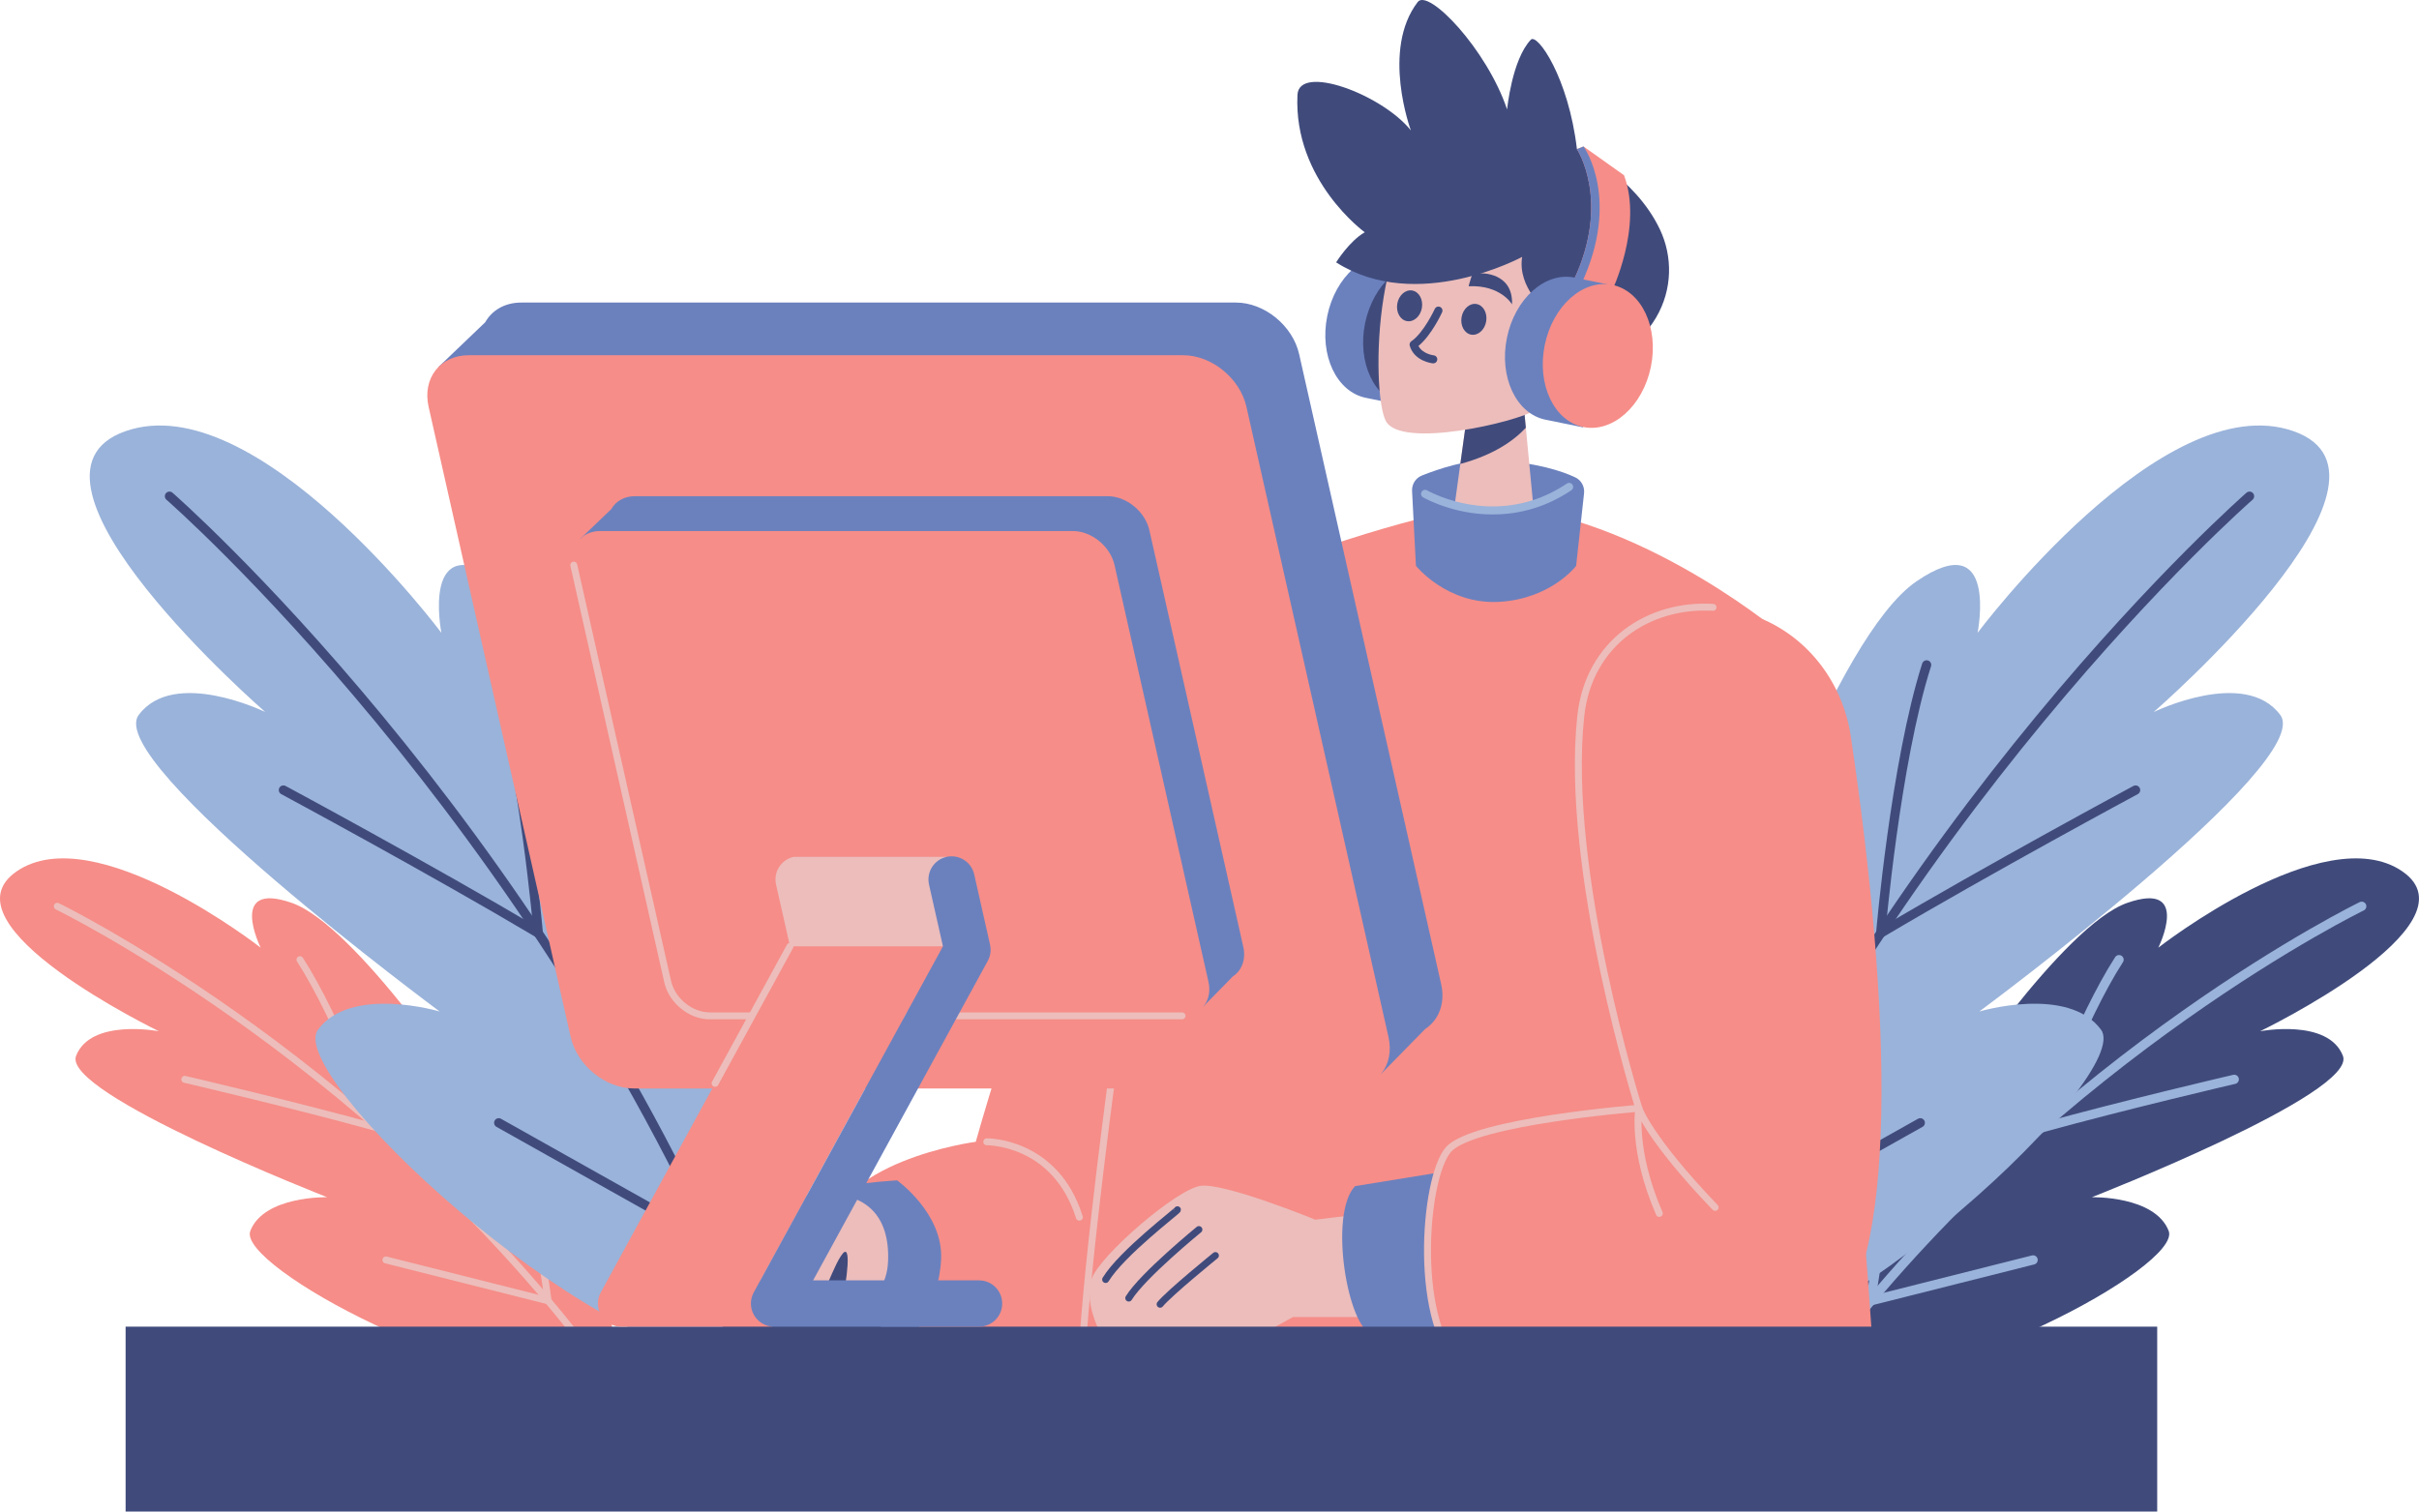 <?xml version="1.0" encoding="utf-8"?>
<svg viewBox="40 154.931 522.299 326.438" xmlns="http://www.w3.org/2000/svg">
  <path class="st0" d="M 435.253 451.91 C 420.556 448.74 441.444 400.325 450.236 389.867 C 459.029 379.409 460.544 392.279 460.544 392.279 C 460.544 392.279 485.401 354.768 499.311 349.92 C 513.222 345.072 506.016 359.593 506.016 359.593 C 506.016 359.593 541.883 331.536 558.697 343.114 C 575.511 354.691 527.991 377.642 527.991 377.642 C 527.991 377.642 542.695 374.825 545.869 382.951 C 549.042 391.076 491.656 413.49 491.656 413.49 C 491.656 413.49 505.276 413.146 508.252 420.763 C 511.227 428.381 457.943 456.802 435.253 451.91 Z" style="fill: rgb(64, 75, 124);"/>
  <path class="st1" d="M 549.93 350.658 C 549.93 350.658 485.474 381.991 436.479 445.119" style="fill: none; stroke: rgb(154, 179, 218); stroke-linecap: round; stroke-linejoin: round; stroke-miterlimit: 10; stroke-width: 2px;"/>
  <path class="st1" d="M 522.405 388.033 C 522.405 388.033 498.629 393.564 480.664 398.552 C 480.664 398.552 489.318 374.878 497.532 362.187" style="fill: none; stroke: rgb(154, 179, 218); stroke-linecap: round; stroke-linejoin: round; stroke-miterlimit: 10; stroke-width: 2px;"/>
  <path class="st1" d="M 478.974 427.036 L 443.96 435.858 C 443.96 435.858 446.726 413.603 451.956 400.686" style="fill: none; stroke: rgb(154, 179, 218); stroke-linecap: round; stroke-linejoin: round; stroke-miterlimit: 10; stroke-width: 2px;"/>
  <path class="st2" d="M 402.295 449.402 C 380.28 450.559 391.254 374.027 399.681 355.853 C 408.108 337.678 415.193 355.31 415.193 355.31 C 415.193 355.31 435.969 292.684 453.793 280.484 C 471.616 268.284 466.994 291.599 466.994 291.599 C 466.994 291.599 506.979 238.126 535.217 248.056 C 563.455 257.985 505.02 308.704 505.02 308.704 C 505.02 308.704 524.746 299.074 532.356 309.354 C 539.967 319.634 467.363 373.382 467.363 373.382 C 467.363 373.382 486.505 367.666 493.64 377.304 C 500.775 386.941 436.282 447.615 402.295 449.402 Z" style="fill: rgb(154, 179, 218);"/>
  <path class="st3" d="M 525.707 262.097 C 525.707 262.097 446.523 331.18 401.423 439.322" style="fill: none; stroke: rgb(64, 75, 124); stroke-linecap: round; stroke-linejoin: round; stroke-miterlimit: 10; stroke-width: 2px;"/>
  <path class="st3" d="M 501.104 325.554 C 501.104 325.554 469.58 342.507 446.074 356.463 C 446.074 356.463 449.232 319.639 455.984 298.527" style="fill: none; stroke: rgb(64, 75, 124); stroke-linecap: round; stroke-linejoin: round; stroke-miterlimit: 10; stroke-width: 2px;"/>
  <path class="st3" d="M 454.617 397.419 L 408.455 423.344 C 408.455 423.344 403.826 390.789 406.268 370.503" style="fill: none; stroke: rgb(64, 75, 124); stroke-linecap: round; stroke-linejoin: round; stroke-miterlimit: 10; stroke-width: 2px;"/>
  <g transform="matrix(1, 0, 0, 1, 40, 0)">
    <title>leftLeaves</title>
    <path class="st4" d="M 127.045 451.91 C 141.743 448.74 120.854 400.325 112.062 389.867 C 103.269 379.409 101.754 392.279 101.754 392.279 C 101.754 392.279 76.897 354.768 62.987 349.92 C 49.077 345.072 56.282 359.593 56.282 359.593 C 56.282 359.593 20.415 331.536 3.601 343.114 C -13.213 354.691 34.307 377.642 34.307 377.642 C 34.307 377.642 19.603 374.825 16.429 382.951 C 13.256 391.076 70.642 413.49 70.642 413.49 C 70.642 413.49 57.022 413.146 54.046 420.763 C 51.071 428.381 104.355 456.802 127.045 451.91 Z" style="fill: rgb(246, 141, 136);"/>
    <path class="st5" d="M 12.368 350.658 C 12.368 350.658 76.824 381.991 125.819 445.119" style="fill: none; stroke: rgb(236, 189, 187); stroke-linecap: round; stroke-linejoin: round; stroke-miterlimit: 10; stroke-width: 1.5px;"/>
    <path class="st5" d="M 39.893 388.033 C 39.893 388.033 63.67 393.564 81.634 398.552 C 81.634 398.552 72.98 374.878 64.766 362.187" style="fill: none; stroke: rgb(236, 189, 187); stroke-linecap: round; stroke-linejoin: round; stroke-miterlimit: 10; stroke-width: 1.5px;"/>
    <path class="st5" d="M 83.324 427.036 L 118.338 435.858 C 118.338 435.858 115.572 413.603 110.342 400.686" style="fill: none; stroke: rgb(236, 189, 187); stroke-linecap: round; stroke-linejoin: round; stroke-miterlimit: 10; stroke-width: 1.5px;"/>
    <path class="st2" d="M 160.003 449.402 C 182.018 450.559 171.045 374.027 162.617 355.853 C 154.19 337.678 147.105 355.31 147.105 355.31 C 147.105 355.31 126.329 292.684 108.505 280.484 C 90.682 268.284 95.304 291.599 95.304 291.599 C 95.304 291.599 55.319 238.126 27.081 248.056 C -1.157 257.985 57.278 308.704 57.278 308.704 C 57.278 308.704 37.552 299.074 29.942 309.354 C 22.331 319.634 94.935 373.382 94.935 373.382 C 94.935 373.382 75.793 367.666 68.658 377.304 C 61.523 386.941 126.016 447.615 160.003 449.402 Z" style="fill: rgb(154, 179, 218);"/>
    <path class="st3" d="M 36.591 262.097 C 36.591 262.097 115.775 331.18 160.875 439.322" style="fill: none; stroke: rgb(64, 75, 124); stroke-linecap: round; stroke-linejoin: round; stroke-miterlimit: 10; stroke-width: 2px;"/>
    <path class="st3" d="M 61.194 325.554 C 61.194 325.554 92.718 342.507 116.224 356.463 C 116.224 356.463 113.066 319.639 106.314 298.527" style="fill: none; stroke: rgb(64, 75, 124); stroke-linecap: round; stroke-linejoin: round; stroke-miterlimit: 10; stroke-width: 2px;"/>
    <path class="st3" d="M 107.682 397.419 L 153.843 423.344 C 153.843 423.344 158.472 390.789 156.03 370.503" style="fill: none; stroke: rgb(64, 75, 124); stroke-linecap: round; stroke-linejoin: round; stroke-miterlimit: 10; stroke-width: 2px;"/>
  </g>
  <path class="st4" d="M 307.122 280.701 C 280.031 295.903 250.684 401.522 250.684 401.522 C 250.684 401.522 219.318 405.567 217.892 423.626 C 216.466 441.685 223.595 449.98 254.011 449.98 C 284.427 449.98 304.392 444.062 307.717 411.27 C 310.003 388.715 326.889 321.706 326.13 288.906 C 325.785 274.018 307.122 280.701 307.122 280.701 Z" style="fill: rgb(246, 141, 136);"/>
  <path class="st5" d="M 253.06 401.522 C 253.06 401.522 267.855 401.289 273.052 417.804" style="fill: none; stroke: rgb(236, 189, 187); stroke-linecap: round; stroke-linejoin: round; stroke-miterlimit: 10; stroke-width: 1.5px;"/>
  <path class="st7" d="M 233.694 409.844 C 223.12 410.557 219.437 411.745 219.437 411.745 C 219.437 411.745 210.169 420.062 212.308 430.279 C 214.447 440.497 218.961 442.161 218.961 442.161 L 236.783 443.943 C 236.783 443.943 242.724 436.814 243.199 426.893 C 243.674 416.973 233.694 409.844 233.694 409.844 Z" style="fill: rgb(107, 129, 190);"/>
  <path class="st0" d="M 212.427 419.349 C 196.565 419.349 196.031 441.804 196.031 441.804 L 230.13 441.804 C 230.13 441.804 231.674 419.349 212.427 419.349 Z" style="fill: rgb(64, 75, 124);"/>
  <path class="st8" d="M 218.185 412.815 C 206.52 413.012 197.338 418.5 194.714 424.624 C 192.089 430.747 195.151 437.599 198.65 435.995 C 198.65 435.995 200.545 438.036 203.315 436.287 C 203.315 436.287 206.231 438.473 208.272 436.87 C 210.313 435.266 210.75 429.143 213.229 425.207 C 213.229 425.207 210.604 435.412 213.812 437.161 C 217.019 438.911 218.914 430.309 221.539 426.227 C 224.163 422.145 222.705 432.35 221.83 435.995 C 220.955 439.64 231.306 437.453 231.744 427.394 C 232.181 417.334 226.787 412.669 218.185 412.815 Z" style="fill: rgb(236, 189, 187);"/>
  <path class="st9" d="M 203.023 434.719 C 203.023 434.719 203.242 425.753 207.616 420.833" style="fill: none; stroke: rgb(64, 75, 124); stroke-linecap: round; stroke-linejoin: round; stroke-miterlimit: 10; stroke-width: 1.5px;"/>
  <path class="st9" d="M 198.103 433.845 C 198.103 433.845 196.9 425.207 201.493 420.177" style="fill: none; stroke: rgb(64, 75, 124); stroke-linecap: round; stroke-linejoin: round; stroke-miterlimit: 10; stroke-width: 1.5px;"/>
  <path class="st4" d="M 445.978 471.674 L 272.458 471.674 C 276.015 367.766 297.963 300.503 303.437 285.2 C 304.21 283.041 305.824 281.295 307.907 280.337 C 332.241 269.147 359.028 264.024 359.028 264.024 C 390.858 263.874 423.528 290.964 423.528 290.964 C 436.568 325.174 443.758 432.964 445.978 471.674 Z" style="fill: rgb(246, 141, 136);"/>
  <path class="st5" d="M 302.569 288.108 C 297.204 304.527 287.661 337.593 280.664 383.26 C 280.664 383.26 274.688 426.571 273.614 447.967" style="fill: none; stroke: rgb(236, 189, 187); stroke-linecap: round; stroke-linejoin: round; stroke-miterlimit: 10; stroke-width: 1.5px;"/>
  <path class="st7" d="M 362.12 254.302 C 356.85 254.062 350.373 256.29 347.018 257.622 C 345.662 258.16 344.811 259.509 344.886 260.966 L 345.722 277.129 C 345.722 277.129 352.465 285.542 363.685 284.909 C 374.905 284.276 380.306 277.15 380.306 277.15 L 382.022 261.467 C 382.179 260.033 381.43 258.639 380.124 258.024 C 377.333 256.71 371.651 254.737 362.12 254.302 Z" style="fill: rgb(107, 129, 190);"/>
  <path class="st8" d="M 368.776 240.269 L 369.451 247.307 L 371.031 263.847 C 370.682 263.961 370.332 264.056 369.981 264.152 C 363.814 265.834 358.132 265.162 354.076 264.066 L 355.304 255.128 L 357.035 242.618 L 368.776 240.269 Z" style="fill: rgb(236, 189, 187);"/>
  <path class="st0" d="M 368.776 240.269 L 369.451 247.307 C 366.797 250.164 362.45 253.187 355.304 255.128 L 357.035 242.618 L 368.776 240.269 Z" style="fill: rgb(64, 75, 124);"/>
  <path class="st2" d="M 365.634 265.857 C 360.898 266.375 356.759 265.693 353.848 264.906 C 353.344 264.766 352.865 264.624 352.403 264.481 C 349.252 263.488 347.343 262.386 347.265 262.34 C 346.848 262.098 346.708 261.566 346.95 261.15 C 347.19 260.737 347.722 260.594 348.14 260.835 C 348.158 260.845 349.975 261.891 352.922 262.821 C 353.363 262.957 353.828 263.094 354.309 263.227 C 357.914 264.203 363.518 265.009 369.752 263.312 C 370.11 263.214 370.436 263.127 370.759 263.02 C 373.35 262.213 375.887 260.984 378.314 259.365 C 378.709 259.1 379.252 259.204 379.52 259.606 C 379.788 260.005 379.679 260.546 379.279 260.812 C 376.715 262.524 374.026 263.825 371.289 264.678 C 370.949 264.79 370.596 264.886 370.239 264.984 C 368.658 265.415 367.116 265.695 365.634 265.857 Z" style="fill: rgb(154, 179, 218);"/>
  <path class="st8" d="M 332.902 417.27 L 323.991 418.339 C 323.991 418.339 304.387 410.319 299.219 411.032 C 294.051 411.745 277.298 426.18 275.694 431.171 C 274.09 436.161 277.298 442.22 277.298 442.22 L 314.011 442.22 L 319.179 439.369 L 339.674 439.369 L 332.902 417.27 Z" style="fill: rgb(236, 189, 187);"/>
  <path class="st9" d="M 294.229 416.2 C 294.229 416.468 282.288 425.468 278.724 431.26" style="fill: none; stroke: rgb(64, 75, 124); stroke-linecap: round; stroke-linejoin: round; stroke-miterlimit: 10; stroke-width: 1.5px;"/>
  <path class="st9" d="M 298.862 420.478 C 298.862 420.478 286.744 430.369 283.714 435.27" style="fill: none; stroke: rgb(64, 75, 124); stroke-linecap: round; stroke-linejoin: round; stroke-miterlimit: 10; stroke-width: 1.5px;"/>
  <path class="st9" d="M 302.427 426.091 C 302.427 426.091 292.536 434.111 290.486 436.606" style="fill: none; stroke: rgb(64, 75, 124); stroke-linecap: round; stroke-linejoin: round; stroke-miterlimit: 10; stroke-width: 1.5px;"/>
  <path class="st7" d="M 359.698 444.318 C 359.698 444.318 341.718 444.064 336.385 443.088 C 331.053 442.112 326.779 417.202 332.577 411.094 L 355.653 407.344 L 359.698 444.318 Z" style="fill: rgb(107, 129, 190);"/>
  <path class="st4" d="M 420.091 288.448 C 430.643 292.782 437.927 302.629 439.607 313.913 C 448.288 372.225 450.452 430.079 433.703 443.092 C 416.217 456.677 367.253 459.642 356.111 450.68 C 344.969 441.719 347.342 409.294 352.753 403.185 C 358.165 397.076 393.853 394.279 393.853 394.279 C 393.853 394.279 377.718 343.015 381.309 309.612 C 383.453 289.659 403.36 281.576 420.091 288.448 Z" style="fill: rgb(246, 141, 136);"/>
  <path class="st5" d="M 433.703 443.092 C 416.217 456.677 367.253 459.642 356.111 450.68 C 344.969 441.719 347.342 409.294 352.753 403.185 C 358.165 397.076 393.853 394.279 393.853 394.279 C 393.853 394.279 377.718 343.015 381.309 309.612 C 383.026 293.638 396.126 285.273 409.867 286.096" style="fill: none; stroke: rgb(236, 189, 187); stroke-linecap: round; stroke-linejoin: round; stroke-miterlimit: 10; stroke-width: 1.5px;"/>
  <path class="st5" d="M 410.325 415.686 C 395.925 400.658 393.853 394.279 393.853 394.279 C 393.853 394.279 392.288 403.226 398.269 416.987" style="fill: none; stroke: rgb(236, 189, 187); stroke-linecap: round; stroke-linejoin: round; stroke-miterlimit: 10; stroke-width: 1.5px;"/>
  <path class="st7" d="M 349.495 227.842 C 348.631 232.075 346.564 235.654 343.92 238.003 L 343.003 242.5 L 334.9 240.846 C 328.57 239.554 324.848 231.64 326.577 223.165 C 328.307 214.69 334.834 208.867 341.163 210.159 L 349.266 211.813 L 348.348 216.31 C 349.859 219.507 350.359 223.61 349.495 227.842 Z" style="fill: rgb(107, 129, 190);"/>
  <ellipse transform="matrix(0.2, -0.98, 0.98, 0.2, -7.54, 527.48)" class="st0" cx="364.985" cy="286.472" rx="15.662" ry="11.696" style="fill: rgb(64, 75, 124);"/>
  <path class="st8" d="M 354.014 194.305 C 336.261 197.883 336.002 239.689 339.21 245.835 C 342.417 251.981 367.44 246.075 371.288 243.594 C 375.136 241.114 378.571 226.161 378.945 216.534 C 379.318 206.907 374.633 190.148 354.014 194.305 Z" style="fill: rgb(236, 189, 187);"/>
  <path class="st0" d="M 374.49 227.954 L 373.965 222.07 C 373.965 222.07 367.607 217.18 368.649 210.411 C 368.649 210.411 345.994 222.752 328.493 211.594 C 328.493 211.594 331.319 207.007 334.675 205.095 C 334.675 205.095 319.259 193.924 320.141 175.43 C 320.466 168.621 338.431 175.332 344.628 183.091 C 344.628 183.091 338.172 165.71 346.11 155.359 C 348.399 152.376 361.004 165.495 365.404 178.561 C 365.404 178.561 366.445 167.804 370.531 163.503 C 371.916 162.044 378.67 171.644 380.483 187.132 C 380.483 187.132 393.009 193.011 398.429 204.54 C 403.849 216.068 398.563 232.927 374.853 236.708 L 374.49 227.954 Z" style="fill: rgb(64, 75, 124);"/>
  <path class="st8" d="M 374.49 227.954 C 374.49 227.954 379.967 213.927 388.57 217.62 C 397.174 221.314 388.456 238.31 373.311 237.827 L 374.49 227.954 Z" style="fill: rgb(236, 189, 187);"/>
  <g transform="matrix(1, 0, 0, 1, -18.851, -59.316)">
    <path class="st0" d="M396.558,293.854c-0.041,0.004-0.081,0.006-0.123,0.005 c-0.48-0.015-0.858-0.416-0.843-0.896c0.003-0.114,0.456-11.372,9.766-12.517 c0.003-0,0.008-0.001,0.012-0.001c0.473-0.052,0.9,0.285,0.958,0.759 c0.059,0.477-0.28,0.911-0.757,0.97c-7.845,0.966-8.236,10.744-8.239,10.842 C397.318,293.454,396.982,293.807,396.558,293.854z" style="fill: rgb(64, 75, 124);"/>
  </g>
  <g transform="matrix(1, 0, 0, 1, -18.851, -59.316)">
    <path class="st0" d="M402.591,291.471c-0.417,0.046-0.819-0.218-0.933-0.637 c-0.009-0.037-1.026-3.726-2.79-5.761 c-0.315-0.363-0.276-0.913,0.088-1.228c0.361-0.313,0.912-0.278,1.227,0.087 c2.027,2.339,3.11,6.28,3.155,6.446c0.126,0.464-0.148,0.942-0.613,1.067 C402.682,291.458,402.637,291.466,402.591,291.471z" style="fill: rgb(64, 75, 124);"/>
  </g>
  <path class="st0" d="M 349.558 233.402 C 349.499 233.409 349.437 233.41 349.375 233.403 C 349.211 233.386 345.351 232.956 344.383 229.594 C 344.28 229.234 344.417 228.848 344.726 228.635 C 347.429 226.775 349.764 221.705 349.788 221.653 C 349.988 221.213 350.507 221.023 350.941 221.223 C 351.379 221.423 351.572 221.939 351.372 222.376 C 351.275 222.589 349.099 227.311 346.268 229.648 C 347.166 231.391 349.529 231.669 349.555 231.671 C 350.031 231.724 350.377 232.152 350.326 232.628 C 350.283 233.043 349.957 233.359 349.558 233.402 Z" style="fill: rgb(64, 75, 124);"/>
  <path class="st0" d="M 357.101 216.753 C 357.101 216.753 357.886 213.322 358.841 212.803 C 359.795 212.284 359.645 213.956 359.645 213.956 C 359.645 213.956 366.72 213.643 366.476 220.668 C 366.476 220.668 364.023 216.417 357.101 216.753 Z" style="fill: rgb(64, 75, 124);"/>
  <path class="st0" d="M 349.027 215.392 C 349.027 215.392 349.754 211.94 349.315 211.044 C 348.875 210.149 348.368 211.728 348.368 211.728 C 348.368 211.728 343.83 208.285 341.445 214.744 C 341.445 214.744 344.598 211.997 349.027 215.392 Z" style="fill: rgb(64, 75, 124);"/>
  <ellipse transform="matrix(0.169, -0.986, 0.986, 0.169, 15.021, 547.777)" class="st0" cx="377.062" cy="283.454" rx="3.354" ry="2.694" style="fill: rgb(64, 75, 124);"/>
  <ellipse transform="matrix(0.169, -0.986, 0.986, 0.169, 6.375, 531.663)" class="st0" cx="363.18" cy="280.526" rx="3.354" ry="2.694" style="fill: rgb(64, 75, 124);"/>
  <path class="st4" d="M 387.908 218.084 L 381.498 216.124 L 379.718 215.584 C 387.908 198.354 380.478 187.134 380.478 187.134 L 381.908 186.564 C 381.908 186.564 381.908 186.564 381.918 186.574 L 390.648 192.774 C 394.808 203.944 387.908 218.084 387.908 218.084 Z" style="fill: rgb(246, 141, 136);"/>
  <path class="st7" d="M 381.498 216.124 L 379.718 215.584 C 387.908 198.354 380.478 187.134 380.478 187.134 L 381.908 186.564 C 381.908 186.564 381.908 186.564 381.918 186.574 C 382.238 187.024 389.838 198.044 381.498 216.124 Z" style="fill: rgb(107, 129, 190);"/>
  <path class="st7" d="M 388.285 232.566 C 387.421 236.799 385.353 240.378 382.71 242.727 L 381.792 247.224 L 373.689 245.57 C 367.36 244.278 363.637 236.364 365.367 227.889 C 367.097 219.414 373.623 213.591 379.953 214.883 L 388.056 216.537 L 387.138 221.034 C 388.649 224.231 389.149 228.334 388.285 232.566 Z" style="fill: rgb(107, 129, 190);"/>
  <ellipse transform="matrix(0.2, -0.98, 0.98, 0.2, 18.864, 569.265)" class="st4" cx="403.775" cy="291.196" rx="15.662" ry="11.696" style="fill: rgb(246, 141, 136);"/>
  <rect x="67.12" y="441.448" class="st0" width="438.653" height="39.921" style="fill: rgb(64, 75, 124);"/>
  <g transform="matrix(1, 0, 0, 1, 60.163, 0)">
    <title>computer</title>
    <path class="st7" d="M 289.984 374.682 C 291.194 372.74 291.626 370.229 291.008 367.483 L 260.341 231.411 C 258.955 225.259 252.843 220.272 246.691 220.272 L 92.39 220.272 C 88.836 220.272 86.055 221.942 84.599 224.534 L 74.509 234.186 L 86.398 243.111 L 114.427 367.483 C 115.814 373.635 121.925 378.623 128.078 378.623 L 266.906 378.623 L 277.973 386.931 L 287.561 377.154 C 288.545 376.509 289.362 375.675 289.978 374.69 L 289.985 374.683 L 289.984 374.682 Z" style="fill: rgb(107, 129, 190);"/>
    <path class="st4" d="M 270.999 390.002 L 116.698 390.002 C 110.546 390.002 104.435 385.015 103.048 378.863 L 72.382 242.791 C 70.995 236.639 74.859 231.651 81.011 231.651 L 235.312 231.651 C 241.464 231.651 247.575 236.639 248.962 242.791 L 279.628 378.863 C 281.015 385.015 277.151 390.002 270.999 390.002 Z" style="fill: rgb(246, 141, 136);"/>
    <path class="st7" d="M 247.609 364.189 C 248.409 362.905 248.695 361.245 248.286 359.429 L 228.008 269.455 C 227.092 265.387 223.051 262.089 218.983 262.089 L 116.955 262.089 C 114.605 262.089 112.766 263.194 111.804 264.907 L 105.132 271.289 L 112.993 277.191 L 131.527 359.429 C 132.443 363.497 136.485 366.795 140.553 366.795 L 232.349 366.795 L 239.667 372.288 L 246.007 365.824 C 246.657 365.397 247.198 364.846 247.605 364.195 L 247.61 364.189 L 247.609 364.189 Z" style="fill: rgb(107, 129, 190);"/>
    <path class="st4" d="M 235.055 374.319 L 133.028 374.319 C 128.96 374.319 124.919 371.021 124.002 366.953 L 103.725 276.979 C 102.808 272.911 105.363 269.614 109.431 269.614 L 211.458 269.614 C 215.526 269.614 219.567 272.911 220.484 276.979 L 240.761 366.953 C 241.678 371.021 239.123 374.319 235.055 374.319 Z" style="fill: rgb(246, 141, 136);"/>
    <path class="st5" d="M 235.055 374.319 L 133.028 374.319 C 128.96 374.319 124.919 371.021 124.002 366.953 L 103.725 276.979" style="fill: none; stroke: rgb(236, 189, 187); stroke-linecap: round; stroke-linejoin: round; stroke-miterlimit: 10; stroke-width: 1.5px;"/>
    <path class="st4" d="M 150.889 436.444 C 150.889 439.214 148.649 441.444 145.889 441.444 L 113.939 441.444 C 112.169 441.444 110.539 440.524 109.639 438.994 C 108.739 437.474 108.699 435.604 109.549 434.054 L 150.409 359.314 L 183.439 359.314 L 144.009 431.444 L 145.889 431.444 C 148.649 431.444 150.889 433.684 150.889 436.444 Z" style="fill: rgb(246, 141, 136);"/>
    <line class="st5" x1="134.237" y1="388.895" x2="150.409" y2="359.314" style="fill: none; stroke: rgb(236, 189, 187); stroke-linecap: round; stroke-linejoin: round; stroke-miterlimit: 10; stroke-width: 1.5px;"/>
    <path class="st8" d="M 184.209 339.984 L 183.439 359.314 L 150.409 359.314 L 147.399 345.964 C 146.789 343.274 148.479 340.594 151.179 339.984 L 184.209 339.984 Z" style="fill: rgb(236, 189, 187);"/>
    <path class="st7" d="M 180.427 345.966 L 183.434 359.311 L 142.582 434.05 C 141.733 435.603 141.766 437.476 142.669 438.998 C 143.572 440.521 145.199 441.448 146.969 441.448 L 191.227 441.448 C 193.989 441.448 196.227 439.209 196.227 436.448 C 196.227 433.686 193.989 431.448 191.227 431.448 L 155.4 431.448 L 193.114 362.451 C 193.699 361.383 193.873 360.142 193.605 358.954 L 190.182 343.768 C 189.575 341.074 186.899 339.382 184.206 339.989 C 181.512 340.596 179.82 343.272 180.427 345.966 Z" style="fill: rgb(107, 129, 190);"/>
  </g>
</svg>